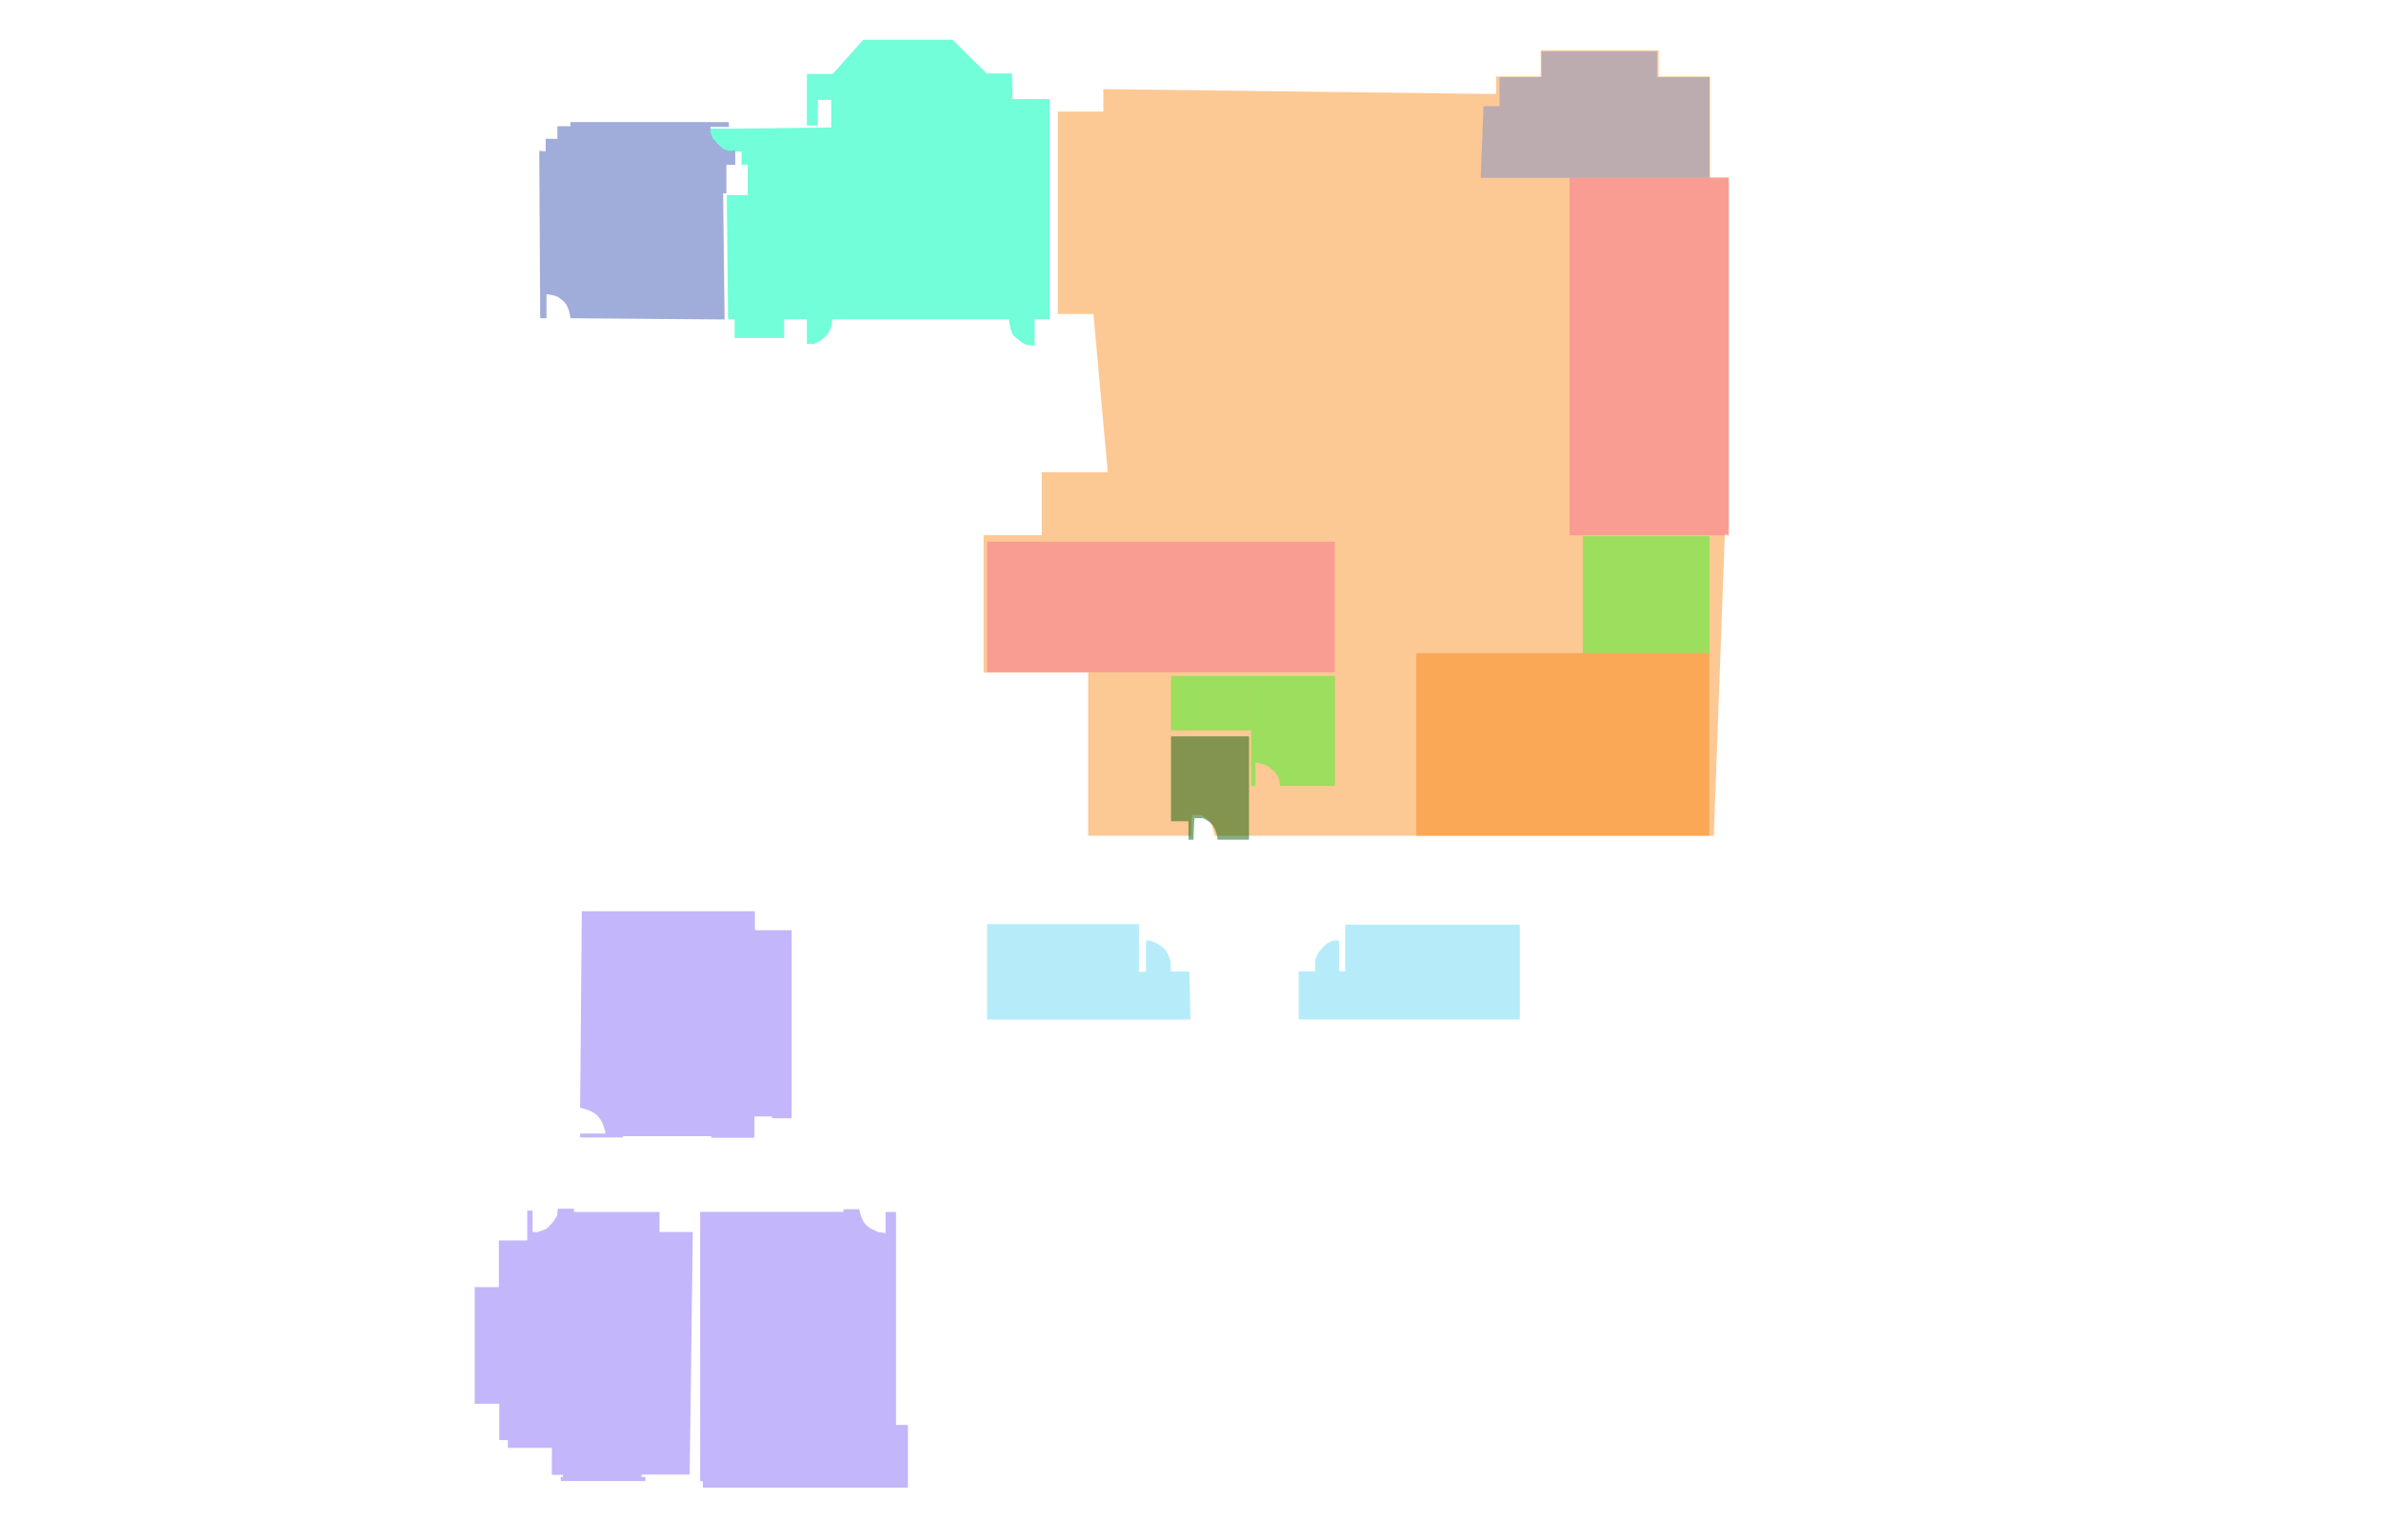 <svg width="5541" height="3585" viewBox="0 0 5541 3585" fill="none" xmlns="http://www.w3.org/2000/svg">
<g id="ANN Second Floor">
<g id="Group">
<g id="Color Coded">
<path id="admin_offices" d="M1712.76 299.204L1934.28 296.766V232.408H1903.33V292.134H1877.74V232.408V172.193H1937.69L2009.1 92.477H2216.48L2296.41 170.974H2355.14L2356.36 230.701H2442.87V743.131H2407.78V804.808L2387.06 801.883L2377.07 796.276L2365.86 787.5L2356.6 778.724L2351.48 764.828L2347.83 743.131H1937.21L1934.28 761.171L1927.7 775.311L1919.42 784.574L1907.23 794.082L1894.56 800.176H1877.74V743.131H1824.86V786.525H1709.6V743.131H1694.24L1691.32 454.006H1740.06V383.309H1725.68V352.592H1711.06L1695.22 351.373L1683.76 347.96L1679.13 343.816L1671.58 336.746L1658.18 323.095L1653.55 310.418V299.204H1712.76Z" fill="#25FEC4" fill-opacity="0.65"/>
<g id="classrooms">
<path id="Rectangle 149" d="M1353.97 2120.69H1655.89L1756.77 2120.69V2164.9H1842.3V2602.28H1796.55V2598.19H1755.63V2647.81H1654.91L1655.89 2644.12H1449.24V2647.07H1350.07V2637.98H1408.79V2634.42C1399.59 2598.51 1386.53 2586.47 1350.07 2577.89L1353.97 2120.69Z" fill="#8F76F5" fill-opacity="0.53"/>
<path id="Rectangle 150" d="M1160.97 2995.38V2886.81H1227V2817.54H1239.43V2867.16L1249.91 2867.65L1260.39 2863.97L1269.65 2860.77L1275.74 2856.35L1288.17 2842.35L1296.45 2829.09L1298.16 2812.88H1335.69V2820.56H1534.77V2867.16H1612.26L1604.95 3431.62H1492.86V3437.03H1501.88V3446.6H1304.98V3437.03H1310.1V3432.36H1284.27V3369.48H1181.92V3351.55H1161.94V3266.8H1104.68V2995.38H1160.97Z" fill="#8F76F5" fill-opacity="0.53"/>
<path id="Rectangle 151" d="M1629.32 2820.24H1962.92V2814.1H1999.47L2004.1 2831.54L2008.73 2841.61L2014.33 2849.72L2022.13 2856.35L2029.93 2861.26L2036.51 2863.96L2045.28 2867.65L2060.88 2869.86V2820.56H2085.24V3316.17H2112.89V3462.08H1635.65V3446.85H1629.32V2820.24Z" fill="#8F76F5" fill-opacity="0.53"/>
</g>
<path id="tech_ops_facilities" d="M1254.95 351.07L1269.82 352.181V322.95H1297.11V293.72H1327.57V284.141H1473.29H1696.26V295.44H1653.62V309.195L1658.49 322.459L1667.26 331.793L1676.03 340.636L1684.08 347.514L1696.26 351.198H1711.12V383.376H1690.41V449.942H1682.86L1686.27 743.473L1327.81 740.642L1324.4 723.694L1318.07 708.465L1310.03 699.622L1298.57 691.025L1287.12 687.095L1271.77 684.638V740.642H1257.15L1254.95 351.07Z" fill="#1E3CA8" fill-opacity="0.42"/>
<path id="media_center" d="M2567.74 207.463L3457.91 218.516H3481.55V177.987H3585.6V117.07H3859.98V177.987H3979.63V300.066V412.811H4022.52V513.029V532.925V577.384V708.797V729.184V776.1V952.709V1048.26V1189.74V1242.31H4004H4013.99L3988.3 1945.17H2827.26L2819.95 1918.53L2812.4 1907.73L2794.36 1896.43H2773.41L2771.95 1945.17H2532.42V1565.31H2288.97V1245.5H2424.21V1098.86H2577.97L2544.59 730.658H2461.74V259.782H2567.74V207.463Z" fill="#F77C00" fill-opacity="0.42"/>
<path id="conference_room" d="M3452.31 247.003H3489.59V179.454H3587.31V119.766H3856.33V179.454H3978.31V413.885H3445.92L3452.31 247.003Z" fill="#3C74E9" fill-opacity="0.33"/>
<g id="faculty_offices">
<rect id="Rectangle 156" x="2297.21" y="1260.73" width="808.743" height="303.568" fill="#F5768F" fill-opacity="0.53"/>
<rect id="Rectangle 157" x="3652.74" y="413.891" width="370.625" height="831.809" fill="#F5768F" fill-opacity="0.53"/>
</g>
<g id="bathrooms">
<path id="Rectangle 158" d="M2297.18 2150.66H2650.48V2261.66H2666.91V2188.73H2675.44L2686.41 2192.66L2695.42 2197.08L2706.63 2205.19L2713.21 2211.82L2719.06 2222.38L2723.93 2235.64L2724.91 2260.94H2767.94L2770.48 2372.67H2643.24H2297.18V2150.66Z" fill="#76DBF5" fill-opacity="0.53"/>
<path id="Rectangle 159" d="M3130.34 2151.8H3536.92V2372.36H3130.34H3022.26V2260.64H3060.51V2234.37L3064.81 2223.32L3069.11 2215.46L3074.37 2209.32L3079.87 2203.18L3087.28 2196.06L3097.08 2190.9L3104.73 2188.69H3116.44V2260.64H3130.34V2151.8Z" fill="#76DBF5" fill-opacity="0.53"/>
</g>
<g id="tech_ops_it">
<path id="Rectangle 160" d="M2911.52 1573.32H3106.65V1828.8H2978.74L2976.95 1814.18L2972.36 1804.51L2964.7 1794.14L2958.07 1789.53L2951.43 1783.55L2941.22 1778.71L2928.97 1775.48L2921.57 1774.1V1828.8H2911.52V1573.32Z" fill="#0EFF0A" fill-opacity="0.4"/>
<rect id="Rectangle 161" x="3683.45" y="1247.77" width="294.862" height="272.453" fill="#0EFF0A" fill-opacity="0.4"/>
<rect id="Rectangle 162" x="2725.17" y="1573.32" width="186.348" height="126.467" fill="#0EFF0A" fill-opacity="0.4"/>
</g>
<path id="external" d="M2725.17 1713.66H2906.66V1954.11H2833.66L2831.66 1941.17L2827.91 1930.52L2823.41 1922.15L2815.91 1913.78L2805.41 1907.18L2799.67 1904.14H2791.92H2779.42L2777.42 1954.11H2765.67V1911.24H2725.17V1713.66Z" fill="#176610" fill-opacity="0.53"/>
<rect id="editing" x="3296" y="1520" width="681.813" height="424.948" fill="#F77C00" fill-opacity="0.42"/>
</g>
</g>
</g>
</svg>
